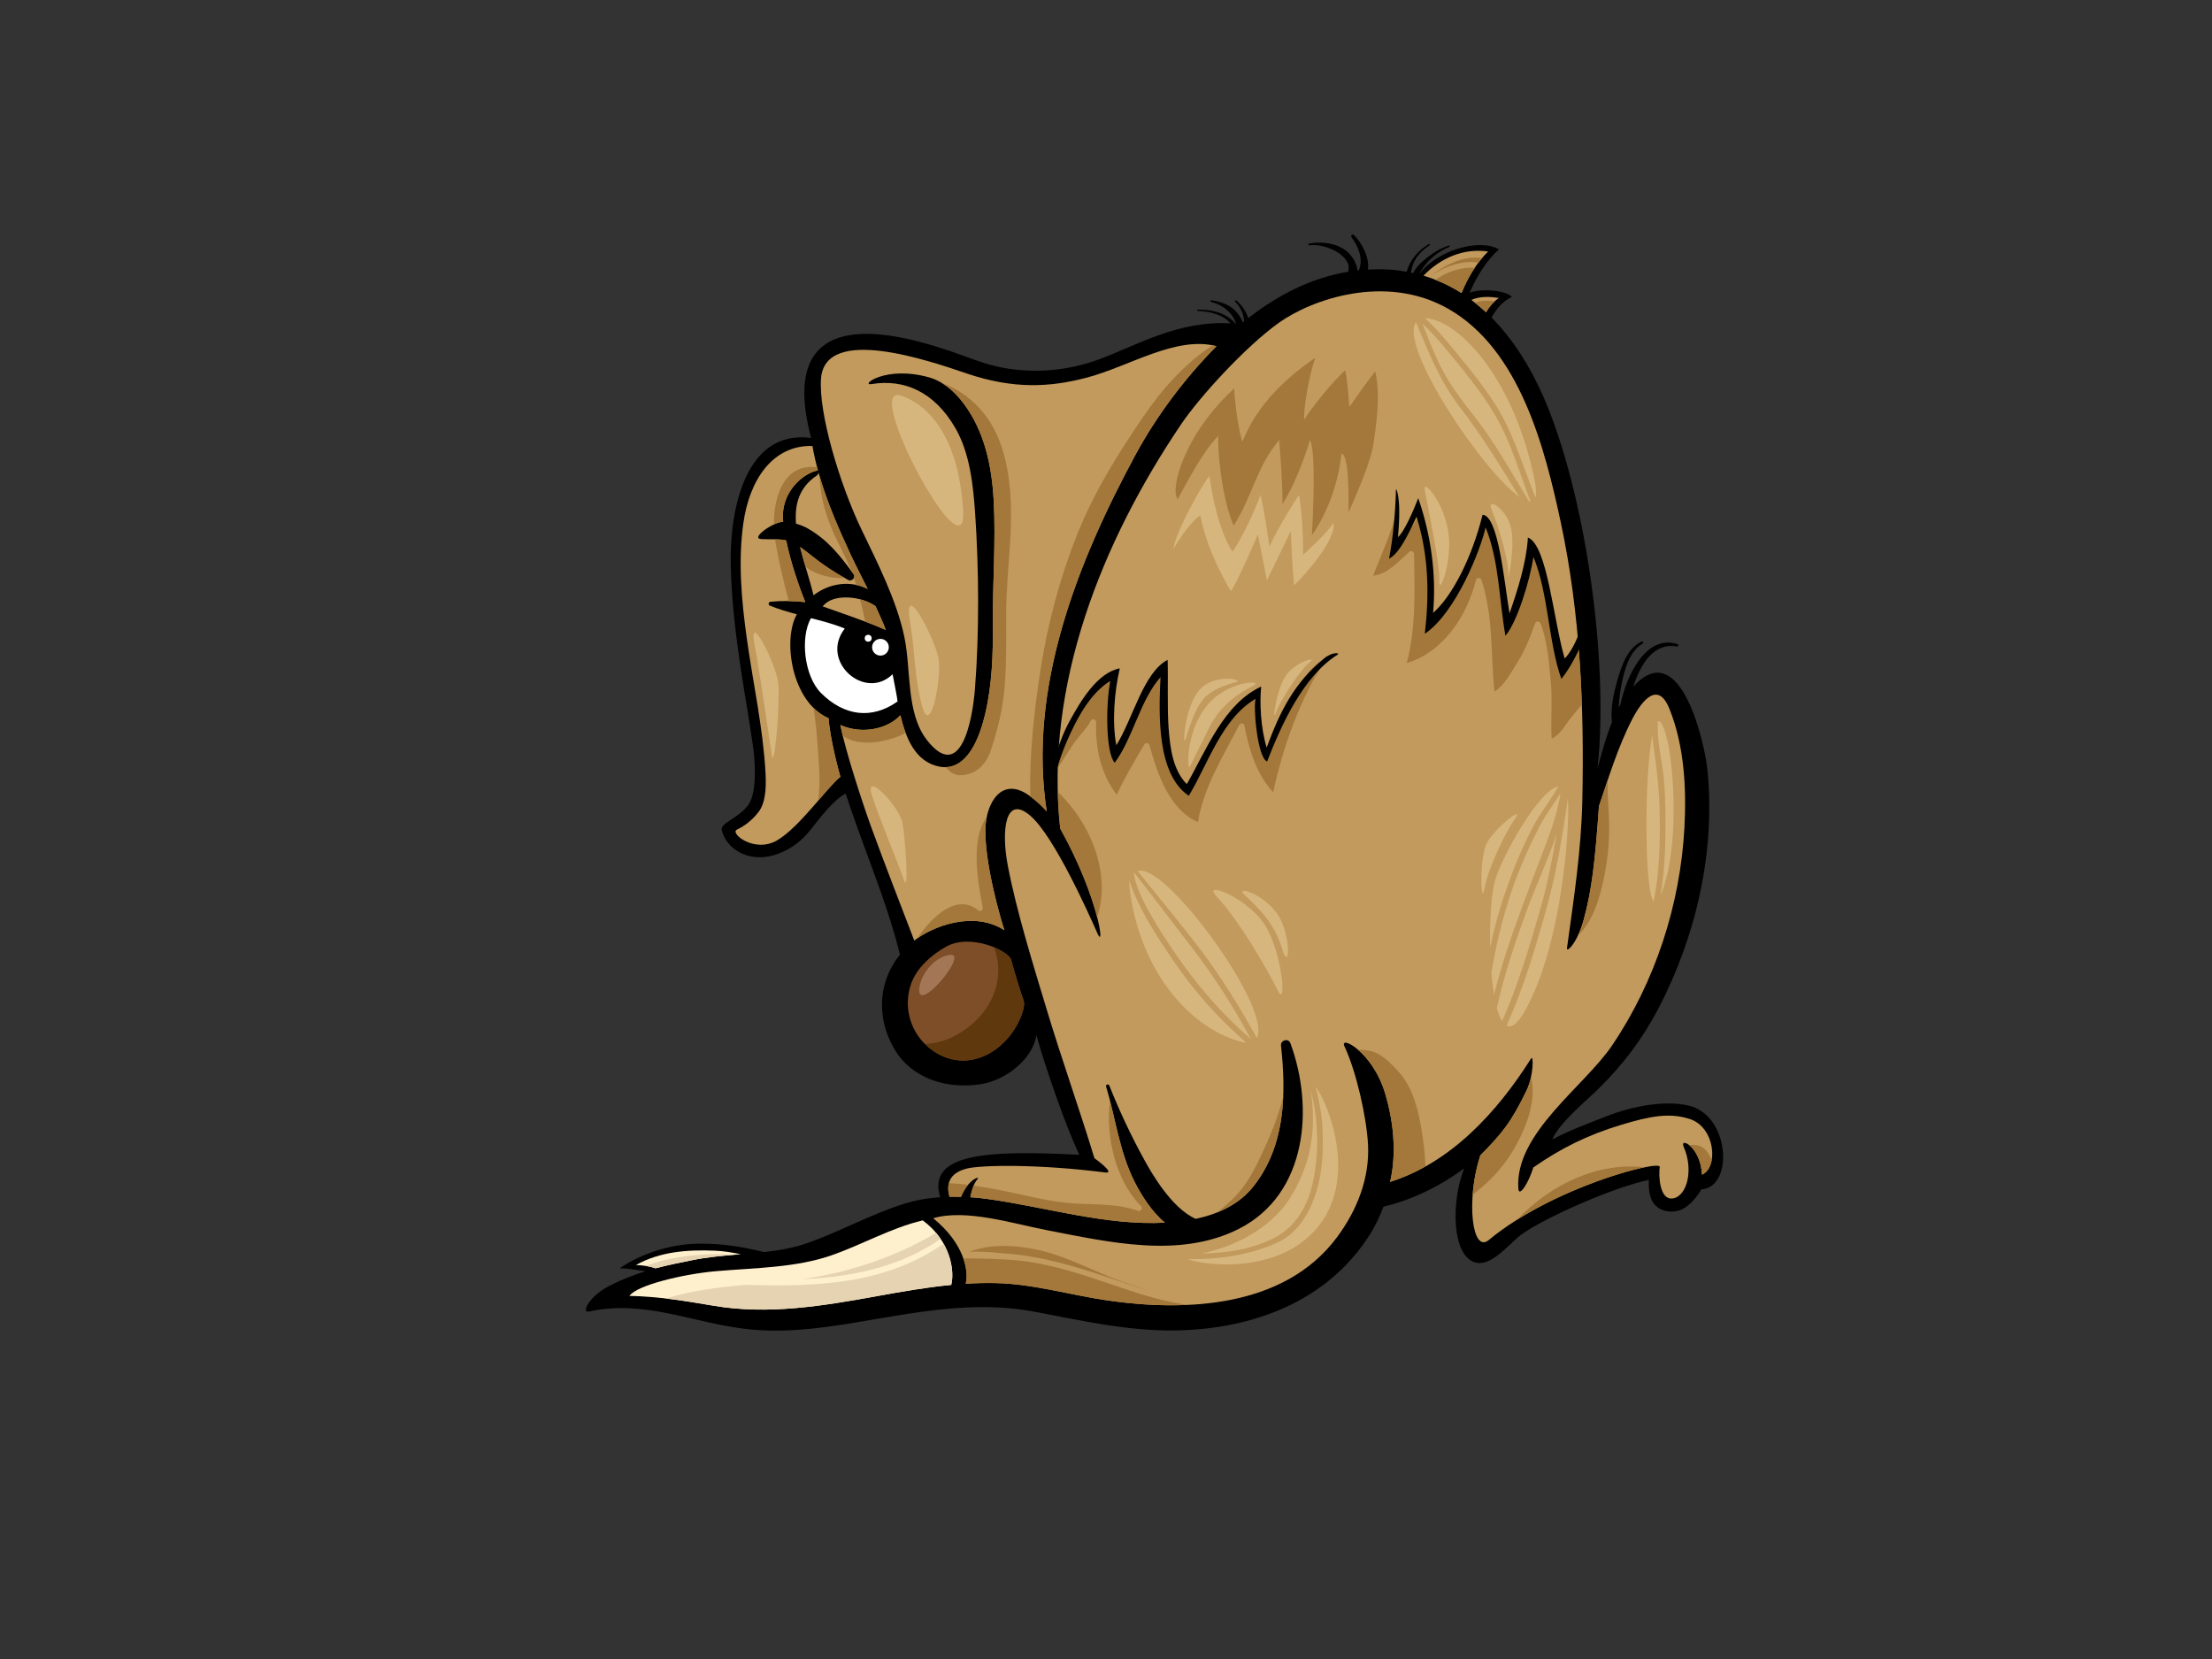 <?xml version="1.0" encoding="utf-8"?>
<!-- Generator: Adobe Illustrator 17.0.0, SVG Export Plug-In . SVG Version: 6.00 Build 0)  -->
<!DOCTYPE svg PUBLIC "-//W3C//DTD SVG 1.1//EN" "http://www.w3.org/Graphics/SVG/1.1/DTD/svg11.dtd">
<svg version="1.1" id="Layer_1" xmlns="http://www.w3.org/2000/svg" xmlns:xlink="http://www.w3.org/1999/xlink" x="0px" y="0px"
	 width="800px" height="600px" viewBox="0 0 800 600" enable-background="new 0 0 800 600" xml:space="preserve">
<rect x="0" y="0" width="800" height="600" fill="#333333" stroke="none"/>
<g>
	<path d="M610.685,399.844c-8.028-1.854-19.297-0.21-29.851,3.932c-6.482,2.546-13.93,5.342-19.44,8.332
		c2.545-6.015,12.12-13.832,16.431-18.051c9.002-8.816,16.118-18.146,21.936-29.281c13.647-26.113,20.727-56.838,17.763-86.247
		c-1.01-10-9.616-47.607-25.95-31.109c-0.316,0.316-0.609,0.647-0.907,0.976c2.697-8.367,7.491-16.058,15.753-14.586
		c0.561,0.102,0.792-0.684,0.235-0.864c-10.978-3.549-18.245,10.609-20.588,21.806c-0.225,0.395-0.427,0.807-0.642,1.209
		c0.11-3.102,0.567-6.206,1.197-9.24c1.021-4.93,2.835-11.315,7.487-13.963c0.47-0.266,0.105-0.96-0.379-0.736
		c-5.284,2.426-7.376,9.083-8.858,14.256c-1.154,4.033-2.52,9.949-1.89,14.921c-2.152,5.322-3.673,11.031-5.21,16.637
		c4.216-38.582-4.341-99.907-19.808-134.869c-4.62-10.454-10.756-20.271-18.51-28.106c1.458-2.849,4.225-6.241,7.326-7.423
		c-1.533-2.244-10.704-3.361-15.279-1.553c2.435-5.646,5.885-11.465,10.634-15.716c-7.314-4.13-22.561,0.512-28.689,8.839
		c0.05-0.122,0.089-0.254,0.15-0.374c0.816-1.644,1.979-3.145,3.271-4.438c2.039-2.036,4.656-3.813,7.323-4.917
		c0.297-0.125,0.15-0.576-0.164-0.481c-3.516,1.07-6.371,3.069-9.165,5.406c-1.217,1.016-2.844,2.7-3.762,4.52
		c-0.271-0.061-0.557-0.097-0.828-0.152c0.174-1.17,0.457-2.332,1.015-3.566c1.204-2.661,3.359-4.767,5.796-6.31
		c0.279-0.175,0-0.573-0.284-0.42c-3.643,2.009-6.955,5.79-8.053,10.013c-2.073-0.377-4.184-0.681-6.386-0.803
		c-2.584-0.146-5.124-0.128-7.63,0.016c0.706-4.33-2.369-9.905-5.09-12.541c-0.504-0.487-1.247,0.312-0.85,0.841
		c2.589,3.461,4.358,8.106,2.62,11.966c-0.161,0.017-0.323,0.027-0.484,0.045c-0.202-2.736-2.202-5.707-4.111-7.154
		c-3.727-2.822-8.944-3.425-13.418-2.565c-0.396,0.077-0.323,0.669,0.081,0.623c3.415-0.395,6.991,0.653,9.943,2.335
		c1.635,0.932,2.982,2.172,3.882,3.829c0.641,1.179,0.492,2.287,0.294,3.398c-13.368,2.206-25.4,8.394-36.133,16.765
		c-0.847-2.556-2.573-4.964-4.371-6.383c-0.302-0.241-0.625,0.196-0.366,0.456c1.514,1.506,2.463,3.27,2.976,5.329
		c0.158,0.615,0.186,1.22,0.186,1.821c-0.133,0.11-0.277,0.21-0.412,0.321c-0.57-1.536-1.553-2.985-2.535-4.034
		c-2.327-2.488-5.574-3.431-8.814-3.984c-0.412-0.072-0.471,0.545-0.077,0.637c2.994,0.699,5.856,2.534,7.633,5.049
		c0.591,0.833,1.034,1.779,1.32,2.759c0.013,0.038,0.013,0.075,0.022,0.114c-0.041-0.001-0.081-0.006-0.122-0.009
		c-3.339-3.989-8.579-5.207-13.788-5.157c-0.304,0.003-0.272,0.454,0.023,0.465c4.313,0.171,9.06,1.25,11.862,4.52
		c-18.888-1.096-34.199,8.065-47.189,12.892c-11.338,4.216-23.342,5.353-35.379,3.107c-6.441-1.204-12.524-3.854-18.702-5.942
		c-18.503-6.252-63.829-19.33-50.379,31.376c-24.323-3.195-29.45,27.062-29.076,45.659c0.258,12.853,1.79,25.58,3.707,38.278
		c1.391,9.215,3.054,18.391,4.357,27.616c0.68,4.827,1.622,16.554-1.684,21.136c-3.533,4.902-10.273,6.534-9.619,9.16
		c1.826,7.301,10.038,11.561,18.558,9.127c5.626-1.608,9.993-4.73,13.688-9.431c3.347-4.26,8.214-10.648,12.54-12.923
		c1.468,4.499,3.051,8.961,4.648,13.41c5.347,14.898,11.251,29.46,15.005,44.859c-8.001,9.852-8.56,22.926-2.045,34.083
		c6.195,10.617,18.816,14.701,31.306,12.748c9.541-1.493,19.164-9.735,20.049-17.824c3.677,12.958,10.465,32.443,15.542,43.379
		c-34.073-1.824-55.06-0.304-50.29,15.307c-4.502,0.329-8.972,1.096-13.377,2.493c-11.752,3.729-22.552,9.769-34.141,13.935
		c-5.198,1.87-10.598,2.813-16.079,3.436c-2.178-0.462-4.346-1.01-6.498-1.424c-5.97-1.148-11.876-1.729-17.952-1.605
		c-9.411,0.193-20.17,3.531-27.951,8.967c2.62-0.238,7.113,0.744,9.451,0.979c-4.18,1.295-8.651,2.993-13.287,5.391
		c-7.069,3.654-10.192,9.849-7.165,9.191c20.569-4.484,38.009,4.44,58.18,6.463c16.107,1.613,32.391-1.483,48.199-4.185
		c18.212-3.115,36.392-5.685,54.753-2.215c16.677,3.151,33.459,6.994,50.531,6.788c28.116-0.34,55.59-10.382,70.942-35.051
		c1.914-3.079,3.449-6.352,4.697-9.732c9.971-2.299,20.185-7.199,29.201-13.84c-4.794,12.043-4.479,31.436,3.849,33.982
		c4.722,1.444,9.426-3.297,15.276-8.795c5.497-5.176,32.396-17.667,47.667-21.059c-0.18,2.651,0.143,6.589,1.834,8.663
		c2.218,2.714,5.744,3.378,9.011,2.446c3.505-1.002,6.515-4.852,8.134-7.639C627.117,429.463,625.726,403.316,610.685,399.844z"/>
	<path fill="#FFF0CD" d="M237.105,458.7c-2.311-0.791-4.676-1.079-7.102-1.197c8.723-4.844,18.6-5.597,28.6-5.174
		c3.121,0.132,6.257,0.655,9.367,1.289c-6.009,0.493-12.045,0.974-17.955,2.213C246.443,456.58,242.039,457.377,237.105,458.7z"/>
	<path fill="#C29A5D" d="M528.577,105.998c-4.224-2.703-8.815-4.831-13.764-6.308c6.208-6.349,14.342-9.996,23.402-8.748
		C533.853,95.247,530.884,100.334,528.577,105.998z"/>
	<path fill="#C29A5D" d="M532.124,108.467c2.997-1.331,6.596-1.253,9.945-0.695c-1.915,1.352-3.45,3.123-4.618,5.17
		C535.747,111.351,533.974,109.853,532.124,108.467z"/>
	<path fill="#A3783A" d="M534.73,95.006c0.42-0.554,0.819-1.123,1.272-1.655c-6.563-0.99-13.382,2.236-18.749,6.643
		C521.882,96.542,528.994,93.943,534.73,95.006z"/>
	<path fill="#A3783A" d="M519.079,101.209c3.344,1.3,6.523,2.885,9.498,4.789c1.323-3.25,2.893-6.289,4.791-9.116
		C528.64,96.345,522.977,98.481,519.079,101.209z"/>
	<path fill="#A3783A" d="M533.263,109.373c1.439,1.131,2.844,2.31,4.188,3.568c0.838-1.471,1.875-2.789,3.095-3.923
		C538.251,108.514,535.723,108.764,533.263,109.373z"/>
	<path fill="#FFFFFF" d="M322.821,243.839c0.279,1.629,1.668,8.209,1.798,9.849c-9.431,6.694-19.448,5.195-27.682-3.041
		c-6.084-6.084-7.606-20.077-3.652-27.075c2.254,0.583,7.605,1.826,12.242,3.751C296.326,239.087,312.752,253.688,322.821,243.839z"
		/>
	<path fill="#C29A5D" d="M297.544,219.316c3.649-4.867,14.021-3.749,19.127-0.071c0.832,1.978,3.054,6.559,3.687,8.585
		C312.752,224.485,304.236,221.748,297.544,219.316z"/>
	<path fill="#C29A5D" d="M294.215,215.287c-1.314-5.552-3.419-11.57-4.86-17.435c1.491,0.98,2.96,2.134,4.473,3.359
		c4.034,3.265,8.399,6.05,12.945,8.548c1.243,0.683,2.813-0.875,1.94-2.084c-4.769-6.6-9.212-12.292-16.431-16.466
		c-1.247-0.722-2.775-1.367-4.393-1.826c-0.532-6.867,1.029-13.042,7.45-17.351c0.465-0.313,0.667-0.75,0.67-1.179
		c2.864,10.212,7.191,20.129,11.641,29.723c1.92,4.133,4.122,8.26,6.172,12.447C307.822,209.911,300.224,210.707,294.215,215.287z"
		/>
	<path fill="#C29A5D" d="M281.118,303.882c-8.213,4.866-17.233-2.542-14.643-3.807c2.171-1.062,5.21-2.886,7.951-6.537
		c2.197-2.93,2.788-7.639,2.435-14.012c-0.902-16.372-4.518-32.459-6.781-48.699c-1.908-13.7-3.17-27.756-1.247-41.521
		c2.233-15.999,10.764-28.399,24.999-28.013c0.525,2.971,1.185,5.923,1.986,8.847c-4.966,0.805-13.775,7.658-12.569,18.567
		c-3.527,0.016-12.082,6.045-7.912,6.269c2.708,0.146,6.767-0.141,8.997,0.478c1.688,8.177,4.592,16.552,6.903,22.304
		c-4.274-0.435-8.555-0.526-12.577-0.127c-0.7,0.071-0.954,1.109-0.251,1.396c3.17,1.287,6.462,2.261,9.786,3.148
		c-5.248,9.191-1.907,31.818,11.478,37.598c0.509,7.465,3.752,19.415,4.269,21.169C299.06,284.79,289.33,299.015,281.118,303.882z"
		/>
	<path fill="#A3783A" d="M312.918,224.822c2.51,0.948,5.024,1.944,7.439,3.008c-0.633-2.027-2.855-6.607-3.687-8.585
		c-1.522-1.096-3.514-1.959-5.654-2.507C311.81,219.394,312.358,222.108,312.918,224.822z"/>
	<path fill="#A3783A" d="M305.495,209.026c-4.084-2.312-8.015-4.858-11.667-7.815c-1.513-1.225-2.982-2.379-4.473-3.359
		c0.578,2.354,1.267,4.725,1.964,7.086C295.038,207.924,300.667,209.325,305.495,209.026z"/>
	<path fill="#A3783A" d="M302.853,195.699c1.804,3.635,3.624,7.238,5.118,10.963c0.246,0.338,0.493,0.669,0.742,1.013
		c0.302,0.421,0.299,0.88,0.127,1.276c0.309,0.868,0.592,1.741,0.855,2.628c1.425,0.307,2.819,0.766,4.127,1.444
		c-2.05-4.188-4.252-8.314-6.172-12.447c-4.285-9.235-8.44-18.776-11.299-28.587C296.714,180.401,299.066,188.071,302.853,195.699z"
		/>
	<path fill="#A3783A" d="M284.334,195.455c-1.046-0.291-2.501-0.379-4.023-0.409c0.017,0.113,0.033,0.23,0.048,0.343
		c1.217,7.441,2.993,14.74,4.905,22.008c1.973,0.039,3.973,0.158,5.973,0.362C288.926,212.006,286.023,203.631,284.334,195.455z"/>
	<path fill="#A3783A" d="M279.891,189.687c1.25-0.584,2.464-0.974,3.358-0.979c-1.206-10.909,7.603-17.763,12.569-18.567
		c-0.105-0.382-0.186-0.766-0.288-1.151C283.716,167.422,279.811,179.382,279.891,189.687z"/>
	<path fill="#A3783A" d="M299.674,259.774c-2.039-0.882-3.817-2.186-5.394-3.741c0.697,4.897,1.192,9.805,1.519,14.81
		c0.399,6.075,1.056,12.641,0.05,18.801c3.223-3.743,6.075-7.111,8.094-8.701C303.426,279.188,300.183,267.239,299.674,259.774z"/>
	<path fill="#C29A5D" d="M315.014,298.926c-2.609-7.146-9.241-27.14-11.083-36.72c8.216,3.649,17.34,1.215,21.711-3.536
		c1.975,8.396,5.44,16.846,14.015,18.571c10.454,2.103,14.873-11.534,16.652-19.04c2.512-10.594,2.864-21.79,2.778-32.636
		c-0.121-14.881,1.107-29.718,0.293-44.6c-0.678-12.336-3.256-24.757-10.721-34.844c-3.215-4.344-7.509-8.202-12.635-9.639
		c-15.966-4.473-25.092,3.134-20.837,2.429c11.553-1.908,22.516,2.529,30.23,15.723c5.408,9.254,6.571,20.963,7.282,31.426
		c1.355,20.002,1.488,43.039-0.092,63.068c-0.913,11.559-5.171,34.072-17.34,18.557c-7.671-9.78-5.668-25.375-8.213-37.415
		c-2.794-13.229-9.721-26.755-15.514-38.822c-7.881-16.42-15.57-42.193-14.602-54.572c1.521-19.468,39.349-6.329,52.627-1.823
		c17.034,5.779,30.227,5.022,43.503,1.519c15.46-4.081,32.244-15.211,46.909-11.371c-11.741,11.805-21.963,25.684-29.359,39.362
		c-20.898,38.63-39,84.341-32.047,128.87c-1.925-2.102-4.014-4.036-6.335-5.699c-10.068-7.212-15.631,2.896-15.849,11.927
		c-0.312,12.948,5.651,33.123,6.869,36.773c-11.255-7.3-26.298-1.258-32.59,3.735C325.395,326.442,320.06,312.749,315.014,298.926z"
		/>
	<path fill="#A3783A" d="M356.883,295.452c-6.079,8.305-3.148,23.925-1.456,32.733c0.203,1.054-0.919,1.668-1.727,1.005
		c-7.303-5.964-16.002,1.447-22.055,10.255c6.762-4.819,20.895-9.962,31.611-3.012c-1.218-3.651-7.18-23.825-6.869-36.773
		C356.419,298.26,356.596,296.836,356.883,295.452z"/>
	<path fill="#A3783A" d="M327.55,265.097c-0.78-2.067-1.397-4.246-1.909-6.427c-4.371,4.751-13.495,7.185-21.711,3.536
		c0.222,1.143,0.514,2.441,0.853,3.842C310.298,270.296,320.641,268.638,327.55,265.097z"/>
	<path fill="#A3783A" d="M413.58,150.563c-9.298,13.578-17.924,27.447-24.022,42.793c-6.338,15.935-10.748,32.598-13.341,49.548
		c-2.254,14.706-3.937,30.119-3.604,45.136c2.161,1.596,4.141,3.409,5.957,5.392c-6.953-44.528,11.149-90.239,32.047-128.87
		c7.397-13.678,17.619-27.557,29.359-39.362c-0.489-0.127-0.982-0.197-1.475-0.293C428.48,131.559,420.543,140.393,413.58,150.563z"
		/>
	<path fill="#A3783A" d="M342.04,277.423c1.38,1.815,3.27,3.099,5.791,2.943c5.334-0.335,8.808-3.998,10.461-8.859
		c2.536-7.488,4.426-15.355,5.06-23.239c0.694-8.684,0.529-17.371,0.547-26.072c0.019-8.624,0.852-17.07,1.395-25.659
		c1.023-16.057,0.525-36.49-11.166-49.023c-3.914-4.196-8.588-7.256-13.617-9.047c3.173,1.9,5.923,4.651,8.147,7.654
		c7.466,10.087,10.043,22.508,10.721,34.844c0.814,14.883-0.413,29.719-0.293,44.6c0.086,10.845-0.266,22.041-2.778,32.636
		C354.672,265.103,350.786,277.165,342.04,277.423z"/>
	<path fill="#7E4E29" d="M354.305,382.539c-7.27,2.499-14.367,0.202-19.518-4.692c-6.012-5.708-8.036-14.533-5.196-22.246
		c2.133-5.791,7.451-10.383,12.654-13.263c8.798-4.874,22.622,1.471,23.488,4.933c0.866,3.461,3.474,11.813,4.518,14.718
		C371.294,364.894,366.297,378.415,354.305,382.539z"/>
	<path fill="#60380D" d="M370.251,361.988c-1.044-2.905-3.652-11.257-4.518-14.718c-0.351-1.403-2.849-3.275-6.261-4.684
		c3.549,8.933,1.062,19.784-7.351,27.295c-5.655,5.051-11.663,7.411-17.587,7.686c0.089,0.089,0.163,0.193,0.254,0.279
		c5.151,4.894,12.248,7.191,19.518,4.692C366.297,378.415,371.294,364.894,370.251,361.988z"/>
	<path fill="#FFF0CD" d="M344.03,464.703c-9.035,0.871-17.994,2.454-26.973,4.08c-19.532,3.535-39.269,6.833-59.073,3.433
		c-9.656-1.659-20.11-3.334-30.338-3.544c2.69-3.886,19.545-7.935,31.556-8.953c13.904-1.176,28.706-1.256,41.417-5.68
		c11.414-3.975,21.499-9.907,33.102-12.67C343.8,448.764,345.333,459.604,344.03,464.703z"/>
	<path fill="#E6D3B1" d="M233.639,457.856c1.17,0.186,2.326,0.454,3.466,0.844c4.935-1.323,9.338-2.121,12.909-2.869
		c5.152-1.081,10.394-1.578,15.633-2.017C254.565,452.904,241.663,454.569,233.639,457.856z"/>
	<path fill="#E6D3B1" d="M295.287,462.341c16.165-1.236,31.812-5.159,44.89-14.292c-0.501-0.739-1.023-1.471-1.624-2.188
		c-13.52,8.12-29.53,13.636-44.342,16.104c-1.315,0.218-2.643,0.412-3.981,0.595C291.936,462.528,293.629,462.47,295.287,462.341z"
		/>
	<path fill="#E6D3B1" d="M303.087,463.643c-9.37,1.137-18.802,1.374-28.232,1.151c-1.757-0.042-3.53-0.092-5.311-0.127
		c-9.779,0.916-19.578,2.091-28.709,4.974c5.848,0.681,11.631,1.627,17.15,2.575c19.803,3.4,39.54,0.102,59.073-3.433
		c8.978-1.626,17.938-3.209,26.973-4.08c0.857-3.353,0.437-9.185-2.783-14.889C330.044,457.639,316.873,461.972,303.087,463.643z"/>
	<path fill="#C29A5D" d="M615.545,424.837c-0.463-10.183-8.331-13.886-6.587-9.967c3.589,8.068,1.264,17.603-3.824,18.528
		c-5.093,0.926-5.301-8.714-4.864-11.338c0.465-2.777-38.645,7.173-61.824,26.403c-6.119,5.079-8.292-14.602-3.074-30.595
		c7.743-7.843,11.193-11.923,16.766-23.579c2.545-5.32,2.496-12.889,1.635-11.525c-12.511,19.856-29.403,37.905-51.028,44.677
		c1.232-5.077,2.827-16.489-1.77-31.921c-4.556-15.302-16.729-21.328-14.726-17.084c4.258,9.018,7.989,25.552,8.512,35.45
		c0.648,12.303-4.025,23.927-11.265,33.636c-18.96,25.416-54.41,26.924-82.968,22.799c-13.387-1.933-26.642-5.945-40.214-6.272
		c-3.702-0.088-7.384,0.008-11.05,0.236c1.171-4.532-0.514-14.574-11.769-23.692c11.843-3.488,28.93,1.961,41.019,4.291
		c22.393,4.319,48.098,10.43,69.564-0.468c24.767-12.573,27.19-43.988,18.596-67.157c-0.714-1.918-3.599-1.065-3.384,0.893
		c1.929,17.648,1.546,36.244-9.884,50.812c-5.228,6.665-12.905,10.137-20.975,11.855c-8.861-3.95-16.135-16.926-18.531-21.261
		c-4.731-8.573-9.102-17.844-12.696-26.949c-0.285-0.724-1.394-0.401-1.165,0.36c3.494,11.661,4.737,23.371,10.295,34.441
		c2.23,4.434,6.148,10.847,10.988,14.793c-21.551,1.103-42.89-5.617-64.053-8.554c-2.116-0.294-4.231-0.509-6.342-0.656
		c0.416-2.011,1.005-4.722,2.656-6.609c0.991-1.134-3.372-0.047-6.009,6.48c-1.146-0.023-3.044-0.092-4.192-0.063
		c-1.11-4.059-0.531-8.473,6.311-10.184c5.184-1.297,25.922-1.651,50.066,1.43c3.632,0.462-2.736-4.311-3.954-5.173
		c-4.867-16.123-11.772-35.63-16.992-52.924c-4.93-16.336-11.141-36.139-14.339-52.94c-2.435-12.776-0.913-25.856,8.213-17.949
		c8.617,7.469,21.123,35.491,24.216,42.505c2.856,6.473,0.424-12.995-13.457-37.904c-5.724-51.828,14.992-103.684,43.731-146.234
		c6.77-10.02,23.27-28.052,35.249-36.629c11.979-8.578,38.713-17.96,61.278-5.163c26.036,14.76,35.063,50.555,40.818,77.512
		c7.029,32.935,8.469,66.757,7.747,100.345c-0.384,17.997-3.085,35.635-5.553,53.421c-0.252,1.798,3.671-1.677,6.017-10.172
		c3.01-10.876,4.169-21.521,5.553-41.191c3.24-9.487,6.79-21.355,12.037-31.472c3.543-6.834,9.323-13.907,13.414-3.799
		c5.425,13.404,6.224,28.777,5.456,43.039c-1.494,27.851-10.574,55.782-26.221,78.862c-10.073,14.859-35.279,31.812-33.841,51.748
		c0.233,3.25,3.704-2.084,5.423-7.708c9.852-6.87,19.568-11.732,31.837-15.434c10.475-3.162,17.44-4.463,24.757-2.083
		C620.404,407.712,621.563,422.289,615.545,424.837z"/>
	<path fill="#A3783A" d="M382.559,286.417c0.118,4.412,0.398,8.83,0.885,13.246c7.379,13.241,11.522,24.945,13.355,32.031
		C401.98,316.151,394.477,297.61,382.559,286.417z"/>
	<path fill="#A3783A" d="M515.524,421.866c-0.156-4.891-0.764-9.744-1.58-14.314c-1.315-7.408-3.311-14.79-8.585-20.451
		c-2.819-3.024-6.18-6.488-10.466-7.148c-1.264-0.194-2.536-0.287-3.812-0.362c3.374,2.872,7.602,8.22,9.895,15.929
		c4.596,15.432,3.002,26.844,1.77,31.921C507.208,426.044,511.46,424.142,515.524,421.866z"/>
	<path fill="#A3783A" d="M535.371,417.868c-1.518,4.658-2.407,9.624-2.758,14.204c6.535-4.872,12.076-11.044,15.905-18.234
		c3.563-6.693,6.701-14.903,5.546-22.608c-0.072-0.492-0.205-1.095-0.356-1.735c-0.346,1.61-0.852,3.29-1.571,4.794
		C546.564,405.945,543.113,410.025,535.371,417.868z"/>
	<path fill="#A3783A" d="M548.564,441.203c16.76-10.552,36.883-17.193,46.318-19.056C577.473,420.234,560.696,428.5,548.564,441.203
		z"/>
	<path fill="#A3783A" d="M411.668,437.918c-6.758-2.357-13.711-2.302-20.774-2.543c-6.324-0.219-12.244-1.281-18.416-2.637
		c-6.74-1.48-13.512-2.98-20.322-3.945c-0.609,1.43-0.972,2.944-1.231,4.2c2.111,0.147,4.227,0.362,6.342,0.656
		c21.162,2.936,42.502,9.656,64.053,8.554c-4.839-3.947-8.757-10.36-10.988-14.793c-4.731-9.423-6.346-19.311-8.873-29.237
		c-1.737,13.055,2.208,29.02,11.213,38.018C413.375,436.893,412.673,438.269,411.668,437.918z"/>
	<path fill="#A3783A" d="M406.254,465.987c-11.212-3.779-22.666-7.952-34.419-9.678c-5.954-0.875-11.879-0.99-17.882-1.142
		c-1.82-0.047-3.694-0.1-5.544,0.011c1.312,3.779,1.392,7.027,0.855,9.107c3.666-0.229,7.348-0.324,11.05-0.236
		c13.572,0.327,26.827,4.34,40.214,6.272c9.196,1.328,19.105,2.064,28.946,1.615C421.59,470.83,414.029,468.609,406.254,465.987z"/>
	<path fill="#A3783A" d="M406,463.563c-10.032-3.478-19.43-8.955-29.832-11.341c-5.843-1.342-11.984-2.014-17.977-1.347
		c-2.734,0.305-5.259,1.049-7.763,1.856c5.013-0.249,10.278,0.373,14.436,0.717c11.912,0.993,23.425,4.371,34.726,8.128
		c5.162,1.713,10.295,3.538,15.482,5.107C412.029,465.657,409.005,464.604,406,463.563z"/>
	<path fill="#A3783A" d="M564.077,240.055c-5.441-12.988-0.854-31.09-10.369-42.409c-0.506,8.469-2.233,17.044-7.077,24.086
		c-0.556,0.81-1.942,0.569-1.925-0.522c0.1-6.784-1.362-13.603-2.808-20.21c-1.038-4.728-2.29-9.361-5.635-12.84
		c-1.538,6.833-4.853,13.393-7.162,19.905c-2.205,6.217-4.639,11.952-11.071,14.652c-0.581,0.244-1.38-0.377-1.308-0.997
		c1.475-12.493-1.651-24.611-2.78-36.988c-1.767,4.105-4.662,7.862-7.666,11.01c-0.742,0.781-1.945-0.034-1.723-1.006
		c0.998-4.455,1.719-9.091,1.3-13.644c-1.527,9.495-5.812,18.121-9.229,27.115c5.098-0.457,9.411-5.416,13.025-8.587
		c0.672-0.587,1.746-0.208,1.765,0.73c0.263,13.258,0.731,26.559-2.65,39.467c13.337-4.036,21.88-17.235,25.038-30.072
		c0.254-1.041,1.688-0.935,1.995,0c4.321,13.1,3.308,26.816,4.697,40.35c3.696-2.291,5.707-6.484,8.021-10.079
		c2.944-4.571,4.811-9.415,6.656-14.502c0.36-0.998,1.619-0.966,1.992,0c2.581,6.668,2.972,13.7,3.683,20.741
		c0.706,6.982-0.081,13.916,0.34,20.877c3.049-1.297,4.689-4.731,6.712-7.224c1.397-1.72,2.795-3.439,4.192-5.159
		c-0.268-7.617-0.698-15.226-1.35-22.815c-1.275,2.968-2.819,5.807-4.776,8.366C565.394,241.05,564.44,240.921,564.077,240.055z"/>
	<path fill="#A3783A" d="M580.148,317.194c1.575-7.747,2.116-15.247,1.668-23.151c-0.224-3.94-0.449-7.859-0.421-11.769
		c-1.085,3.232-2.116,6.374-3.11,9.278c-1.384,19.67-2.543,30.315-5.553,41.191c-0.601,2.183-1.308,4.03-2.023,5.546
		C576.174,333.24,578.645,324.575,580.148,317.194z"/>
	<path fill="#A3783A" d="M449.354,159.671c-1.037-2.055-2.662-12.695-3.008-19.15c-18.635,17.095-23.212,36.934-20.412,39.988
		c4.087-7.404,9.155-17.297,14.729-22.915c-0.489,3.583,1.018,22.279,5.513,32.487c7.19-11.417,7.796-20.364,16.483-30.982
		c0.476,6.836,1.151,14.742,1.187,23.164c4.084-6.43,7.755-15.858,9.929-23.142c2.269,3.582,1.046,29.038,0.686,34.493
		c5.975-8.671,9.581-19.274,10.725-29.64c2.814,1.016,2.52,15.341,2.559,21.368c2.974-7,8.12-18.231,9.144-25.717
		c1.071-7.84,2.348-17.341,0.498-25.273c-3.192,3.838-7.86,10.798-9.387,12.836c-0.255-3.817-0.755-10.346-1.525-13.229
		c-4.863,4.491-11.955,13.229-14.771,17.806c-0.493-2.288,1.466-15.188,3.998-22.362
		C464.911,136.766,454.672,146.424,449.354,159.671z"/>
	<path fill="#A3783A" d="M382.822,272.578c-0.099,1.723-0.175,3.447-0.232,5.174c2.006-3.077,3.912-6.216,6.008-9.229
		c1.799-2.587,4.527-5.12,5.915-7.898c0.465-0.924,1.964-0.481,1.928,0.523c-0.331,9.548,1.659,18.614,7.426,26.258
		c2.957-6.245,6.423-12.206,9.979-18.134c0.46-0.767,1.649-0.622,1.889,0.247c2.871,10.3,6.986,23.111,17.528,27.8
		c2.036-12.759,9.16-23.801,14.925-35.166c0.387-0.767,1.734-0.631,1.89,0.246c1.497,8.335,4.405,17.786,10.38,24.118
		c3.76-17.142,9.746-33.707,19.2-48.484c-10.779,5.07-16.276,23.253-20.53,32.537c-0.399,0.875-1.635,0.523-1.89-0.246
		c-1.862-5.655-4.83-14.023-2.762-20.301c-5.578,3.43-10.158,7.902-13.396,13.802c-3.575,6.507-5.834,13.642-10.186,19.719
		c-0.276,0.387-0.687,0.495-1.063,0.431c-0.318,0.122-0.706,0.085-1.07-0.219c-6.463-5.445-7.069-16.095-7.159-24.121
		c-0.691-5.898-0.99-11.813-0.822-17.75c-8.831,7.287-9.345,20.263-16.085,29.195c-0.49,0.651-1.679,0.723-1.889-0.246
		c-1.909-8.75-1.983-17.871,1.052-26.31C391.633,249.152,387.591,261.23,382.822,272.578z"/>
	<path fill="#A3783A" d="M453.405,428.964c7.533-9.597,10.25-20.948,10.692-32.62c-1.422,6.184-3.745,12.194-5.982,17.155
		c-3.232,7.155-6.645,14.933-12.544,20.347c-1.624,1.488-3.381,3.12-5.264,4.584C445.353,436.398,449.929,433.399,453.405,428.964z"
		/>
	<path fill="#A3783A" d="M347.573,432.865c0.76-1.876,1.66-3.293,2.537-4.346c-2.308-0.287-4.618-0.501-6.93-0.63
		c-0.412,1.56-0.249,3.264,0.2,4.913C344.528,432.772,346.426,432.841,347.573,432.865z"/>
	<path fill="#A3783A" d="M610.945,414.163c1.898,1.514,4.346,5.123,4.599,10.674c1.87-0.792,3.046-2.752,3.502-5.162
		C617.775,415.984,615.161,413.398,610.945,414.163z"/>
	<path fill="#FFFFFF" d="M318.428,231.053c-1.673,0-3.029,1.358-3.029,3.03c0,1.67,1.356,3.026,3.029,3.026
		c1.673,0,3.029-1.356,3.029-3.026C321.457,232.411,320.101,231.053,318.428,231.053z"/>
	<circle fill="#FFFFFF" cx="313.996" cy="230.831" r="1.254"/>
	<path d="M573.409,219.362c-0.249,6.105-4.13,15.465-7.523,18.799c-4.141-14.164-6.256-41.002-13.296-43.755
		c-0.521,8.981-3.727,19.047-6.653,27.43c-2.016-12.159-4.066-35.393-9.754-35.663c-3.809,15.428-10.975,29.497-17.892,35.484
		c1.268-13.841-0.796-28.332-5.361-41.493c-1.53,3.983-5.052,12.25-7.339,14.07c1.366-14.682-0.714-17.731-0.722-17.275
		c-0.157,7.503-1.018,17.72-2.504,25.101c4.095-2.067,7.654-10.419,9.953-15.16c4.382,13.943,4.653,27.87,2.988,42.311
		c11.252-7.553,20.307-30.711,21.972-38.48c4.939,12.017,4.891,26.509,7.193,39.197c4.092-4.767,8.801-19.67,10.109-28.51
		c5.425,12.947,5.387,30.871,10.103,44.127c4.289-5.206,10.133-16.906,10.452-24.708
		C575.22,218.742,573.495,217.284,573.409,219.362z"/>
	<path d="M478.785,238.198c-10.715,8.881-15.767,18.834-20.671,32.155c-2.164-6.895-2.601-16.381-1.987-22.047
		c-13.562,6.269-19.908,23.137-26.907,35.277c-5.105-5.138-6.043-13.293-6.571-20.207c-0.55-7.165-0.14-17.543-0.36-24.716
		c-8.728,4.44-12.643,21.502-18.558,30.874c-1.59-8.405-0.703-19.39,1.256-27.812c-8.117,1.53-14.195,11.899-17.936,18.693
		c-4.408,8.004-6.767,16.846-7.483,26.017c-0.116,1.477,0.938,2.44,1.054,0.955c0.603-7.766,3.301-15.24,6.56-22.254
		c3.168-6.811,7.683-14.779,14.375-18.859c-1.712,8.772-1.624,26.069,1.591,29.591c6.505-8.709,9.285-22.877,16.571-30.952
		c-0.647,13.191-1.413,35.086,10.223,42.895c6.924-11.417,12.006-27.986,24.121-35.039c-0.847,2.886,0.683,21.259,4.205,22.639
		c5.044-13.013,13.067-30.868,25.417-38.587C484.913,236.057,481.9,235.618,478.785,238.198z"/>
	<path fill="#A37756" d="M332.568,356.813c0.868-5.198,5.705-10.709,10.922-11.467C351.001,344.254,330.656,368.279,332.568,356.813
		z"/>
	<path fill="#D7B67E" d="M325.754,143.071c10.984,3.563,21.084,16.333,22.57,41.576
		C349.809,209.888,311.567,138.473,325.754,143.071z"/>
	<path fill="#D7B67E" d="M329.317,225.924c1.417,7.981,1.486,20.788,4.456,30.29c2.966,9.501,6.828-11.284,5.641-18.115
		C338.226,231.269,326.05,207.512,329.317,225.924z"/>
	<path fill="#D7B67E" d="M315.362,287.692c2.384,7.633,9.799,25.242,11.58,30.589c1.782,5.346,0.594-14.85-0.594-20.79
		C325.16,291.554,312.391,278.189,315.362,287.692z"/>
	<path fill="#D7B67E" d="M272.897,233.05c2.034,10.942,5.342,34.15,6.235,40.09c0.89,5.939,2.969-18.113,2.376-25.538
		C280.914,240.176,270.52,220.279,272.897,233.05z"/>
	<path fill="#D7B67E" d="M525.581,126.203c5.799,7.047,11.592,14.005,16.314,21.851c4.778,7.943,7.503,16.394,10.803,24.993
		c0.882,2.294,1.765,4.596,2.589,6.92c0.393-1.253,0.345-3.297-0.272-6.313c-7.425-36.228-25.967-55.532-37.122-58.205
		c-0.943-0.226-1.767-0.324-2.493-0.324C519.134,118.418,522.371,122.297,525.581,126.203z"/>
	<path fill="#D7B67E" d="M520.465,131.43c3.334,6.842,7.705,12.742,12.414,18.693c7.743,9.786,13.697,20.693,20.168,31.301
		c0.174,0.022,0.357,0.072,0.515,0.064c-1.095-3.112-2.318-6.197-3.408-9.339c-2.973-8.57-6.083-16.914-11.003-24.591
		c-4.817-7.517-10.419-14.317-16.095-21.189c-2.705-3.278-5.477-6.462-8.577-9.257C516.365,121.935,518.199,126.782,520.465,131.43z
		"/>
	<path fill="#D7B67E" d="M528.146,147.506c-7.379-9.526-11.523-20.124-16.03-30.979c-6.321,8.576,24.1,53.853,37.422,63.232
		C542.722,168.772,536.146,157.833,528.146,147.506z"/>
	<path fill="#D7B67E" d="M544.011,323.847c2.799-8.332,6.098-16.516,10.137-24.324c2.719-5.256,6.491-9.94,9.444-15.052
		c-6.52,0.814-19.935,24.219-22.832,33.804c-1.361,4.495-2.052,14.386-1.842,24.417C540.254,336.319,541.934,330.02,544.011,323.847
		z"/>
	<path fill="#D7B67E" d="M556.793,298.901c-4.24,8.205-7.938,16.701-10.792,25.496c-2.927,9.032-5.112,18.232-6.607,27.546
		c0.235,2.792,0.545,5.464,0.952,7.876c2.291-9.385,5.329-18.61,8.617-27.669c3.105-8.555,6.374-17.05,9.62-25.552
		c2.46-6.438,4.742-12.904,5.784-19.631C561.842,290.926,558.978,294.683,556.793,298.901z"/>
	<path fill="#D7B67E" d="M552.239,329.187c-4.243,11.559-8.256,23.335-10.873,35.387c0.537,1.975,1.167,3.615,1.898,4.759
		c5.602-12.751,9.658-26.202,13.536-39.573c2.677-9.231,4.523-18.538,6.134-27.973C559.8,311.157,555.493,320.317,552.239,329.187z"
		/>
	<path fill="#D7B67E" d="M566.065,295.472c-1.641,10.56-3.461,21.004-6.286,31.329c-4.062,14.876-8.537,29.991-14.914,44.159
		c1.622,0.83,3.605-0.302,5.993-4.282c12.471-20.788,16.33-59.069,16.33-74.239c0-1.306-0.078-2.399-0.199-3.365
		C566.722,291.28,566.379,293.444,566.065,295.472z"/>
	<path fill="#D7B67E" d="M461.69,447.24c6.949-3.881,10.992-10.812,12.84-18.406c1.832-7.545,2.188-15.41,1.538-23.133
		c-0.335-3.979-1.084-7.694-1.995-11.354c1.392,10.015,1.954,23.582-7.259,38.555c-7.605,12.358-22.323,18.531-32.383,20.45
		C443.832,453.167,453.598,451.75,461.69,447.24z"/>
	<path fill="#D7B67E" d="M475.833,393.049c1.233,4.87,2.218,9.768,2.459,15.083c0.376,8.197,0.014,16.892-2.794,24.692
		c-2.501,6.953-6.794,13.631-13.805,16.712c-10.255,4.507-21.014,6.009-32.073,5.854c6.41,2.449,33.798,5.608,47.589-12.391
		C490.781,425.286,480.478,399.214,475.833,393.049z"/>
	<path fill="#D7B67E" d="M424.35,198.596c0.594-5.643,10.391-23.46,13.066-26.431c2.08,15.44,6.236,24.351,8.314,27.322
		c3.563-4.752,8.612-16.038,10.098-20.492c1.483,5.644,2.67,14.848,3.265,18.708c3.859-8.314,9.207-16.333,10.69-18.708
		c1.486,8.316,1.486,18.414,1.486,21.681c0,0,9.204-8.316,10.986-11.584c1.187,5.94-10.393,19.009-14.255,22.57
		c-0.594-6.534-1.187-19.601-1.187-19.601l-8.61,17.819l-3.268-16.629c0,0-7.722,18.113-9.797,20.489c0,0-8.616-13.955-10.991-27.32
		C429.991,188.797,424.35,198.596,424.35,198.596z"/>
	<path fill="#D7B67E" d="M515.222,176.917c1.121,6.192,5.643,27.322,5.344,33.262c-0.294,5.939,5.347-8.317,2.969-19.305
		C521.159,179.886,514.628,173.65,515.222,176.917z"/>
	<path fill="#D7B67E" d="M539.573,184.639c2.07,4.667,6.236,18.409,5.937,22.865c-0.296,4.455,2.673-10.097,0.893-16.928
		C544.62,183.748,537.194,179.293,539.573,184.639z"/>
	<path fill="#D7B67E" d="M434.866,344.353c7.292,9.866,13.81,20.265,19.65,31.04c5.942-10.253-33.217-63.952-43.042-60.372
		C417.852,322.913,430.694,338.709,434.866,344.353z"/>
	<path fill="#D7B67E" d="M431.998,343.958c-10.674-13.932-19.282-25.281-21.927-28.47c0.545,7.779,9.819,21.739,14.918,29.236
		c7.845,11.525,16.915,22.025,27.408,31.051C446.389,364.681,439.657,353.95,431.998,343.958z"/>
	<path fill="#D7B67E" d="M425.125,348.556c-5.53-7.968-11.031-16.347-14.911-25.258c-0.727-1.671-1.311-3.337-1.803-5.037
		c-0.033,1.02,0.024,2.194,0.197,3.577c3.568,28.213,20.491,49.001,39.202,54.642c1.082,0.329,2.02,0.5,2.847,0.559
		C440.982,368.693,432.431,359.094,425.125,348.556z"/>
	<path fill="#D7B67E" d="M599.607,260.862c-0.388,5.884,0.954,11.788,1.77,17.626c0.872,6.244,0.949,12.536,0.969,18.837
		c0.031,8.88-0.291,17.83-1.806,26.564c6.972-16.527,4.892-46.273,2.396-56.402C601.676,262.378,600.565,260.481,599.607,260.862z"
		/>
	<path fill="#D7B67E" d="M600.238,293.797c-0.135-7.287-0.849-14.24-1.903-21.447c-0.316-2.169-0.595-4.329-0.747-6.488
		c-2.865,14.519-2.936,55.601,0.45,60.235C600.205,315.526,600.435,304.573,600.238,293.797z"/>
	<path fill="#D7B67E" d="M453.421,247.911c-5.39,2.695-12.02,7.104-16.026,15.117c-4.006,8.014-6.374,12.746-7.101,14.387
		c-0.731,1.638-1.823-11.475,5.641-21.493C443.404,245.908,457.429,245.908,453.421,247.911z"/>
	<path fill="#D7B67E" d="M429.018,266.669c1.446-4.974,4.006-12.383,7.65-15.299c3.643-2.913,8.012-4.006,10.562-4.734
		c2.548-0.728-7.65-3.278-13.298,2.731C428.29,255.379,427.377,272.316,429.018,266.669z"/>
	<path fill="#D7B67E" d="M461.435,257.744c1.72-4.772,8.927-15.661,12.201-18.21c3.281-2.551-5.278,0.001-8.557,4.736
		C461.798,249.004,459.795,262.297,461.435,257.744z"/>
	<path fill="#D7B67E" d="M440.109,324.335c7.692,8.048,18.545,26.695,21.919,33.721c3.373,7.025,1.967-11.802-3.934-22.48
		C452.188,324.897,433.925,317.87,440.109,324.335z"/>
	<path fill="#D7B67E" d="M450.223,323.773c5.315,4.935,10.679,10.117,13.49,19.39c2.81,9.273,3.372-5.619-1.969-12.927
		C456.406,322.931,446.287,320.121,450.223,323.773z"/>
	<path fill="#D7B67E" d="M536.776,321.808c1.521-8.369,7.868-21.076,11.241-25.854c3.373-4.778-7.022,3.09-10.117,8.709
		C534.81,310.284,535.654,327.991,536.776,321.808z"/>
</g>
</svg>
